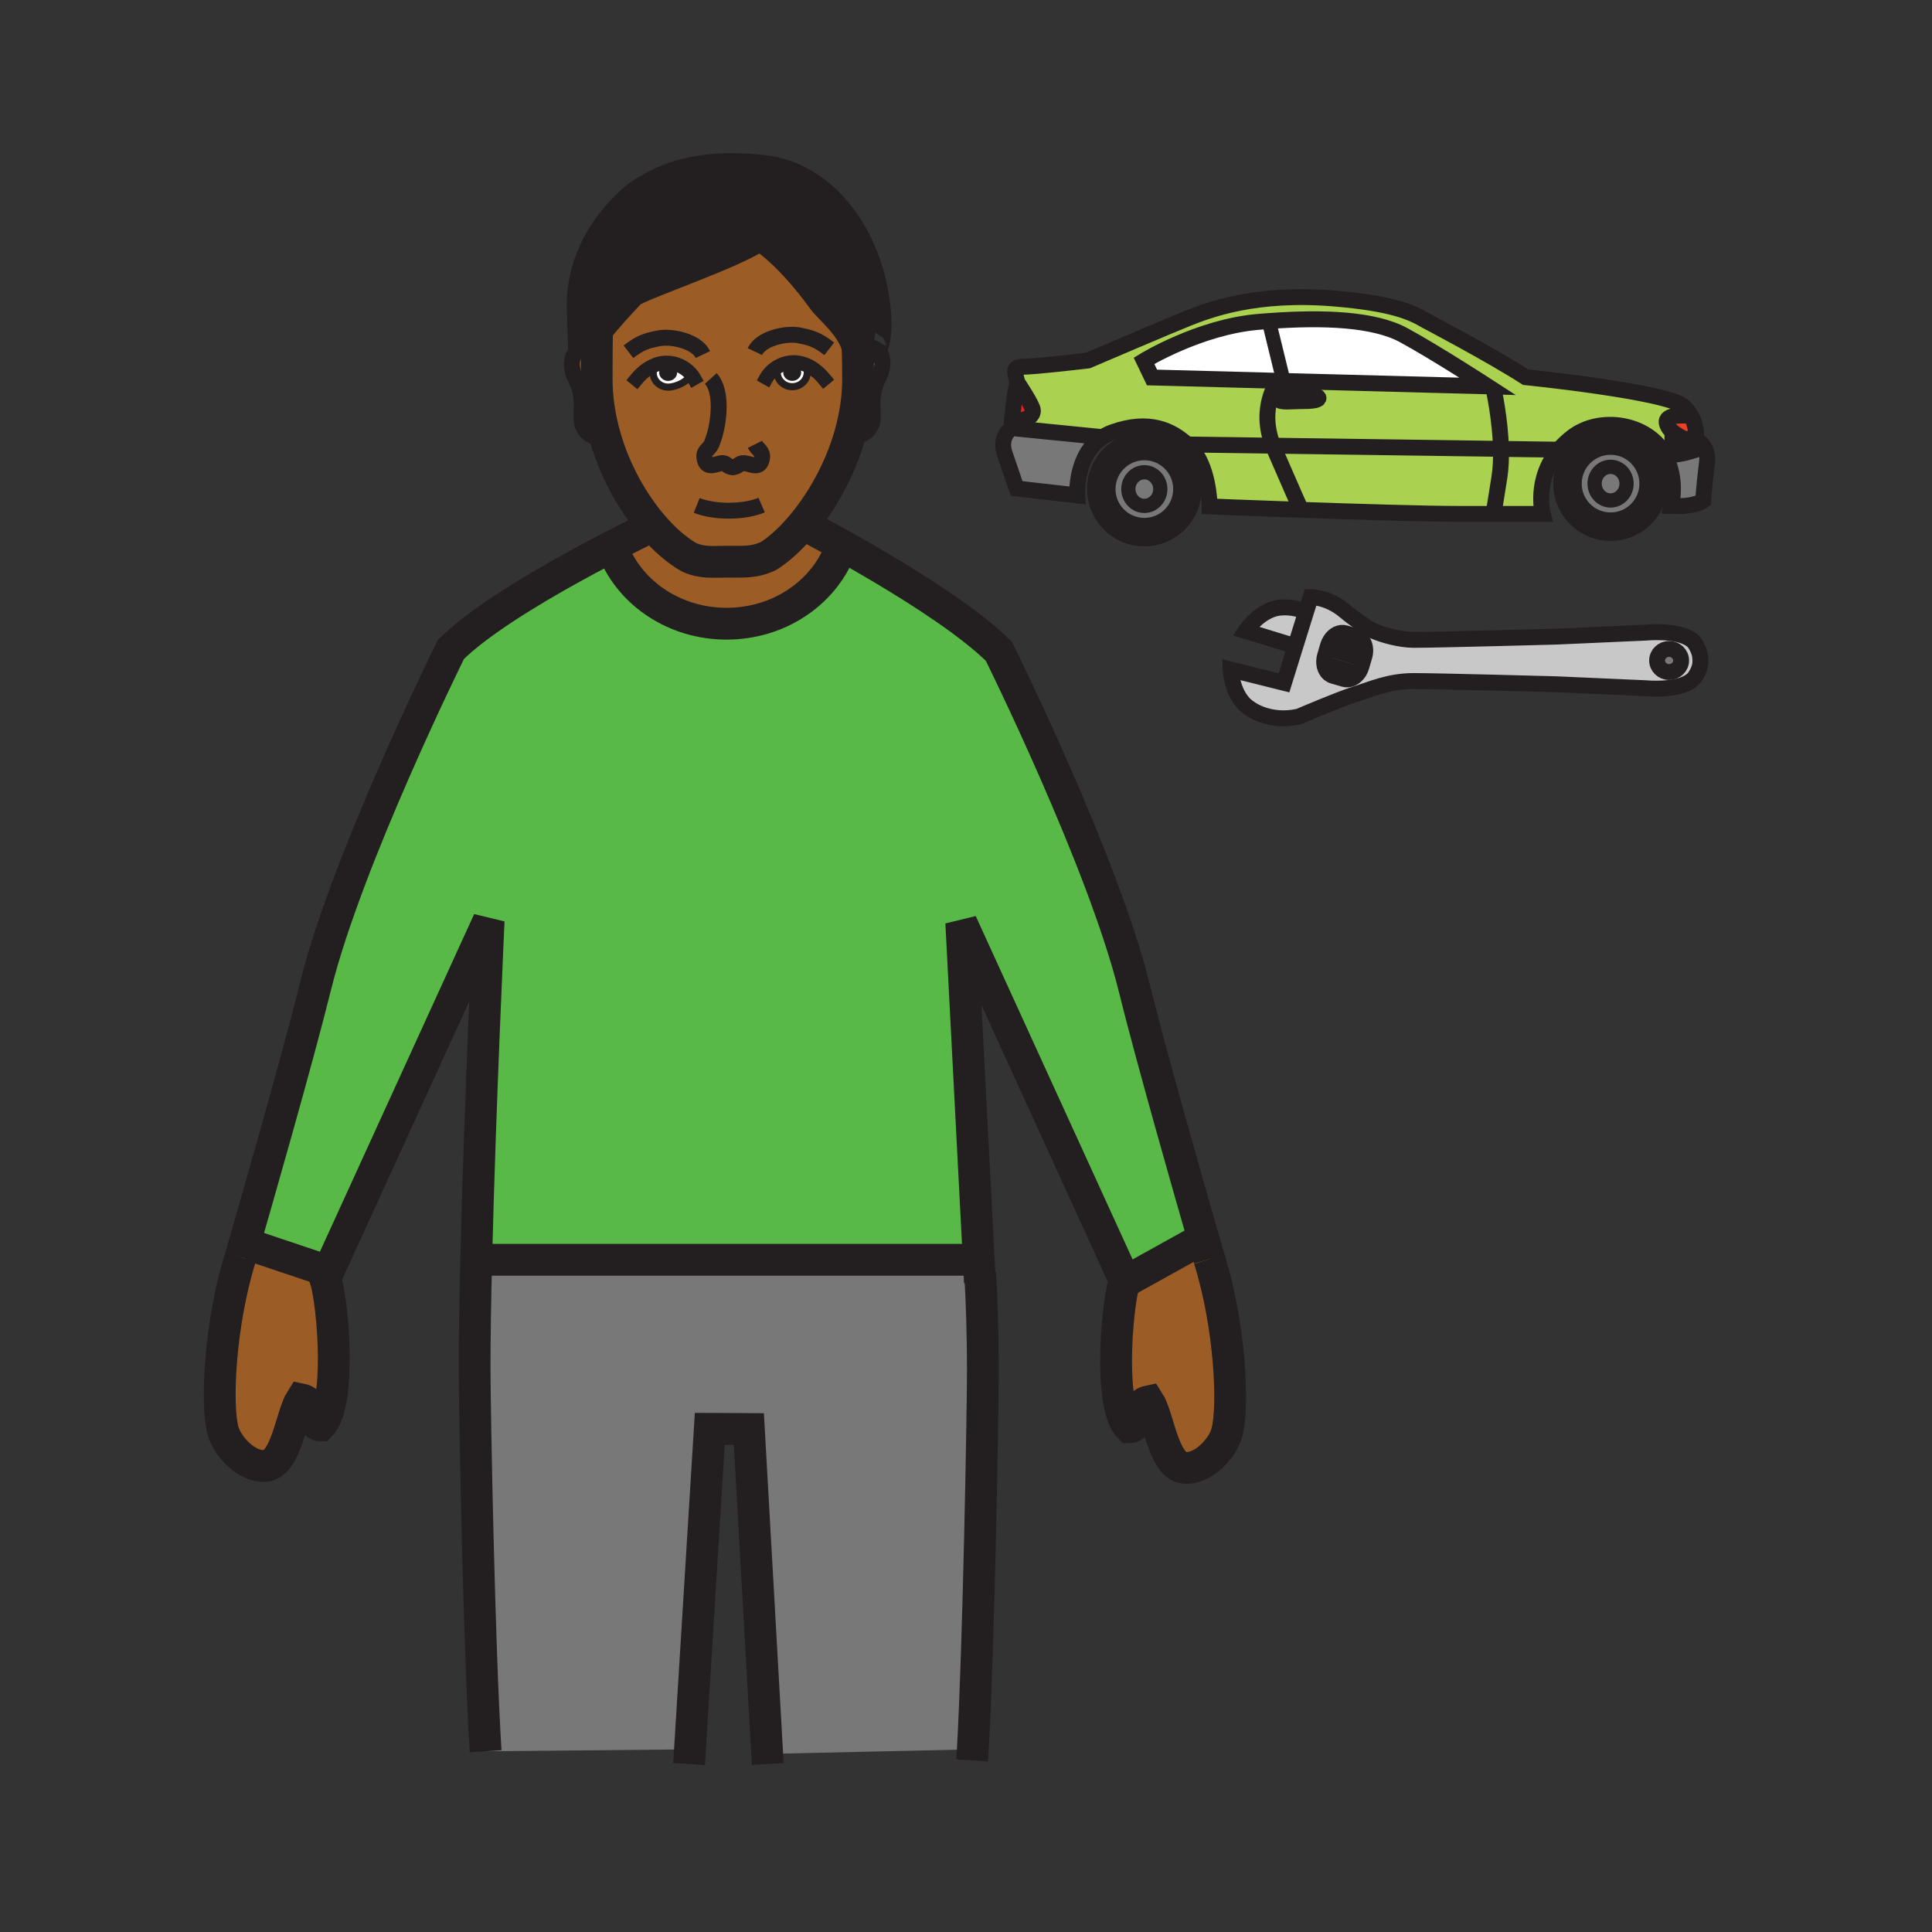 <?xml version="1.0" encoding="iso-8859-1"?>
<!-- Generator: Adobe Illustrator 12.0.1, SVG Export Plug-In . SVG Version: 6.00 Build 51448)  -->
<!DOCTYPE svg PUBLIC "-//W3C//DTD SVG 1.1//EN" "http://www.w3.org/Graphics/SVG/1.1/DTD/svg11.dtd">
<svg version="1.1" id="Layer_1" xmlns="http://www.w3.org/2000/svg" xmlns:xlink="http://www.w3.org/1999/xlink" width="850.394" height="850.394"
     viewBox="0 0 850.394 850.394" style="overflow:visible;enable-background:new 0 0 850.394 850.394;"
     xml:space="preserve">
<rect x="0" y="0" width="850.394" height="850.394" fill="#333333" stroke="none"/>
<g id="XMLID_1_">
	<g>
		<path style="fill:#797878;" d="M748.01,194.41c1.67,1.37,3.96,4.18,3.36,9.05c-1.5,11.98-1.66,16.88-1.66,16.88
			s-3.3,2.38-10.27,2.38l-3.86-0.05c2.62-12.54-1.811-21.22-4.32-24.91l1.391-0.18c4.01,0,7.479-0.55,11.05-1.65
			c1.189-0.37,2.399-0.79,3.63-1.28L748.01,194.41z"/>
        <path style="fill:#C8C8C8;" d="M570.17,284.45l4.75-15.26l1.99-6.38c0,0,7.46-0.16,14.87,6.03c4.529,3.78,10.319,7.78,12.87,8.9
			c4.069,1.77,11.6,3.9,17.64,3.9c10.94,0,62.81-1.43,62.81-1.43l39.341-1.75c0,0,13.779-1.38,19.93,3.08c0,0,1.51,0.7,3.149,4.42
			c0.74,1.69,0.891,3.3,0.9,4.26c0,0,0.33,2.25-0.85,4.95c-1.65,3.71-3.15,4.42-3.15,4.42c-6,4.72-20.02,3.35-20.02,3.35
			l-39.33-1.75c0,0-51.87-1.42-62.811-1.42c-10.95,0-18.72,3.65-25.85,5.87c-7.141,2.22-24.67,9.75-24.67,9.75
			c-13.09,3.01-21.65-3.57-21.65-3.57c-7.85-5-8.41-17.13-8.41-17.13l23.48,5.87L570.17,284.45z M585.65,281.77
			c-0.471,0.71-0.851,1.52-1.11,2.4l-0.64,2.19l-0.69,2.38c-0.21,0.74-0.33,1.46-0.36,2.18c-0.14,3.08,1.36,5.79,3.851,6.52
			l4.899,1.43c2.41,0.71,5.03-0.65,6.601-3.15c0.42-0.69,0.78-1.46,1.02-2.3l0.65-2.22l0.689-2.35c0.29-0.99,0.4-1.97,0.36-2.9
			c-0.11-2.78-1.55-5.13-3.85-5.79l-4.891-1.43C589.8,278.03,587.22,279.34,585.65,281.77z M739.96,290.73
			c0-2.81-2.37-5.08-5.29-5.08c-2.91,0-5.27,2.27-5.27,5.08c0,2.8,2.359,5.07,5.27,5.07C737.59,295.8,739.96,293.53,739.96,290.73z"
        />
        <path style="fill:#EF3E23;" d="M742.81,182.91v-2.12c4.83,6.15,3.601,12.58,3.601,12.58s0.71,0.32,1.6,1.04l-0.68,0.24
			c-1.23,0.49-2.44,0.91-3.63,1.28l-0.04-1.65c-2.66-1.12-7.71-3.63-9.26-6.22C731,182.39,739.11,182.92,742.81,182.91z"/>
        <path style="fill:#ABD150;" d="M743.66,194.28l0.04,1.65c-3.57,1.1-7.04,1.65-11.05,1.65l-1.391,0.18
			c-0.899-1.32-1.55-2.01-1.55-2.01c-9.05-10.03-26.55-11.76-37.43-3.55c-2.42,1.83-4.44,3.76-6.11,5.74l-25.5-0.36
			c-0.31-13.36-3.26-26.42-3.26-26.42l-2.561-1.1c0,0-23.01-14.92-36.949-22.51c-13.051-7.09-35.08-7.98-59.101-6.26
			c-1.66,0.12-3.319,0.25-5,0.39c-25.939,2.2-50.25,17.13-50.25,17.13l3.521,7.34l55.529,1.47c0,0-8.93,11.48-2.279,28.56
			l-37.761-0.53c-6.85-6.27-16.75-11.17-32.859-5.41c-1.63,0.59-3.09,1.32-4.4,2.18v-0.01l-40.189-4c0,0,0.12-1.4,0.319-3.45
			l1.511,0.15c5.51,0,7.71-2.2,7.71-4.41c0-2.2-7.021-12.61-7.021-12.61c-0.33-3.17-2.58-6.65,2.25-6.65
			c5.87,0,28.99-2.76,28.99-2.76s37.02-15.84,43.86-18.53c9.079-3.58,29.739-11.72,64.829-8.74c25.421,2.15,33.83,6.03,40.12,9.76
			c0,0,28.32,14.84,43.86,24.85c0,0,63.12,6.42,69.729,13.03c0.57,0.57,1.08,1.15,1.54,1.74v2.12c-3.699,0.01-11.81-0.52-8.409,5.15
			C735.95,190.65,741,193.16,743.66,194.28z"/>
        <path style="fill:#797878;" d="M734.67,285.65c2.92,0,5.29,2.27,5.29,5.08c0,2.8-2.37,5.07-5.29,5.07c-2.91,0-5.27-2.27-5.27-5.07
			C729.4,287.92,731.76,285.65,734.67,285.65z"/>
        <path style="fill:#797878;" d="M708.92,193.91c10.47,0,18.95,8.5,18.95,18.97c0,10.47-8.48,18.95-18.95,18.95
			c-10.479,0-18.97-8.48-18.97-18.95C689.95,202.41,698.44,193.91,708.92,193.91z M715.95,212.87c0-4.08-3.15-7.39-7.03-7.39
			c-3.89,0-7.04,3.31-7.04,7.39c0,4.09,3.15,7.41,7.04,7.41C712.8,220.28,715.95,216.96,715.95,212.87z"/>
        <path style="fill:#797878;" d="M708.92,205.48c3.88,0,7.03,3.31,7.03,7.39c0,4.09-3.15,7.41-7.03,7.41
			c-3.89,0-7.04-3.32-7.04-7.41C701.88,208.79,705.03,205.48,708.92,205.48z"/>
        <path style="fill:#ABD150;" d="M660.67,197.58l25.5,0.36c-11.12,13.14-7.1,28.27-7.1,28.27s-5.16,0-21.66,0c0,0,0,0,2.57-16.15
			C660.6,206.15,660.77,201.85,660.67,197.58z"/>
        <path style="fill:#ABD150;" d="M660.67,197.58c0.1,4.27-0.07,8.57-0.689,12.48c-2.57,16.15-2.57,16.15-2.57,16.15
			c-4.15,0-9.01,0-14.68,0c-14.99,0-45.11-0.93-70.091-1.8c0,0-4.04-8.97-11.75-26.83c-0.199-0.47-0.39-0.94-0.569-1.4
			L660.67,197.58z"/>
        <path style="fill:#ABD150;" d="M660.67,197.58l-100.35-1.4c-6.65-17.08,2.279-28.56,2.279-28.56l1.92,0.05l90.33,2.39l2.561,1.1
			C657.41,171.16,660.36,184.22,660.67,197.58z M574.06,176.53c5.69,0,6.83-0.96,6.101-1.7c-0.73-0.73-1.95-0.69-1.95-0.69
			s-10.71-0.87-12.54-0.87c-1.84,0-3.45,0.88-2.85,2.48C563.42,177.36,568.37,176.53,574.06,176.53z"/>
        <path style="fill:#FFFFFF;" d="M654.85,170.06l-90.33-2.39l0.04-1.52l-5.619-23l-0.141-1.86c24.021-1.72,46.05-0.83,59.101,6.26
			C631.84,155.14,654.85,170.06,654.85,170.06z"/>
        <path style="fill:#797878;" d="M600.92,285.95c0.04,0.93-0.07,1.91-0.36,2.9l-0.689,2.35l-1.82-0.53l-14.149-4.31l0.64-2.19
			c0.26-0.88,0.64-1.69,1.11-2.4l13.92,4.23L600.92,285.95z"/>
        <path style="fill:#797878;" d="M600.92,285.95l-1.35,0.05l-13.92-4.23c1.569-2.43,4.149-3.74,6.529-3.04l4.891,1.43
			C599.37,280.82,600.81,283.17,600.92,285.95z"/>
        <path style="fill:#797878;" d="M599.87,291.2l-0.65,2.22c-0.239,0.84-0.6,1.61-1.02,2.3l-1.21-0.5l-14.141-4.3
			c0.03-0.72,0.15-1.44,0.36-2.18l0.69-2.38l14.149,4.31L599.87,291.2z"/>
        <path style="fill:#797878;" d="M596.99,295.22l1.21,0.5c-1.57,2.5-4.19,3.86-6.601,3.15l-4.899-1.43
			c-2.49-0.73-3.99-3.44-3.851-6.52L596.99,295.22z"/>
        <path style="fill:#C8C8C8;" d="M574.92,269.19l-4.75,15.26l-21.9-6.72c0,0,6.75-10.11,16.051-10.33
			C564.32,267.4,568.98,266.88,574.92,269.19z"/>
        <path style="fill:#ABD150;" d="M560.89,197.58c7.71,17.86,11.75,26.83,11.75,26.83c-22.1-0.77-40.189-1.5-40.189-1.5
			c0-2.02-0.641-18.07-8.45-25.88c-0.46-0.46-0.94-0.92-1.44-1.38l37.761,0.53C560.5,196.64,560.69,197.11,560.89,197.58z"/>
        <path style="fill:#FFFFFF;" d="M558.94,143.15l5.619,23l-0.04,1.52l-1.92-0.05l-55.529-1.47l-3.521-7.34
			c0,0,24.311-14.93,50.25-17.13c1.681-0.14,3.34-0.27,5-0.39L558.94,143.15z"/>
        <path style="fill:#9C5C25;" d="M532.3,554.22c9.15,29.181,10.891,65.15,7.681,76.54c-1.87,6.74-10.591,16.25-18.811,15.28
			c-9.1-0.98-11.189-22.42-15.59-29.25c-6.88,1.43-3.35,11.46-8.43,11.46c-4.41-4.39-5.891-16.5-5.891-29.18
			c0-14.2,1.86-29.11,3.54-34.66L528,546l1.7-0.75C531.33,550.89,532.3,554.22,532.3,554.22z"/>
        <path style="fill:#58B947;" d="M529.7,545.25L528,546l-33.2,18.41c0.08-0.3,0.17-0.57,0.26-0.811l-71.95-157.49l7.68,148.24
			l-3.13,0.16H213.44l-3.83-0.02c1.62-66.29,5.47-149.24,5.47-149.24L144.56,559.6L110,548l-2.55-0.11
			c5.42-18.77,23.4-81.359,31.46-113.89c13.83-55.89,59.56-148.12,59.56-148.12c11.65-11.64,34.07-25.34,53.59-36.12
			c4.57-2.53,8.99-4.89,13.06-7.04l5.04,0.12c7.61,18.52,26.97,31.69,49.65,31.69c22.72,0,42.1-13.2,49.69-31.77l1.62-2.42
			c5.19,2.89,11.32,6.39,17.82,10.27c18.1,10.79,39.12,24.49,50.76,36.13c0,0,45.75,92.23,59.58,148.13
			C506.87,465.59,523.33,523.14,529.7,545.25z"/>
        <path style="fill:#797878;" d="M503.7,196.31c10.47,0,18.96,8.49,18.96,18.96s-8.49,18.96-18.96,18.96s-18.96-8.49-18.96-18.96
			S493.23,196.31,503.7,196.31z M510.73,215.27c0-4.09-3.15-7.4-7.03-7.4c-3.891,0-7.04,3.31-7.04,7.4c0,4.08,3.149,7.4,7.04,7.4
			C507.58,222.67,510.73,219.35,510.73,215.27z"/>
        <path style="fill:#797878;" d="M503.7,207.87c3.88,0,7.03,3.31,7.03,7.4c0,4.08-3.15,7.4-7.03,7.4c-3.891,0-7.04-3.32-7.04-7.4
			C496.66,211.18,499.81,207.87,503.7,207.87z"/>
        <path style="fill:#797878;" d="M485.3,192.41v0.01c-12.21,7.87-11.14,25.63-11.14,25.63l-26.67-3.03c0,0-2.931-8.44-5.32-15.6
			c-2.38-7.16,2.94-11.01,2.94-11.01L485.3,192.41z"/>
        <path style="fill:#ED1E29;" d="M454.65,180.7c0,2.21-2.2,4.41-7.71,4.41l-1.511-0.15c0.45-4.61,1.301-12.48,2.061-14.9
			c0.2-0.62,0.21-1.29,0.14-1.97C447.63,168.09,454.65,178.5,454.65,180.7z"/>
        <path style="fill:#797878;" d="M431.1,560.21l0.301-0.02c0.739,12.54,1.229,26.869,1.229,42.8c0,17.229-1.82,121.06-4.43,167.02
			L428,770l-90,2l-0.31,0.02L329.62,629l-17.2-0.08L303.7,770l-89.94,0.84c-2.84-44.02-4.86-150.46-4.86-168.649
			c0-13.44,0.27-29.971,0.71-47.7l3.83,0.02h214.22l3.13-0.16L431.1,560.21z"/>
        <path style="fill:#9C5C25;" d="M377.61,153.43l0.63-0.14c1.45-0.52,3.08-0.69,4.86-0.41c0.04,0.01,0.09,0.01,0.13,0.03
			c0.07,0.09,0.15,0.1,0.25,0.05c6.34,1.29,5.43,8.66,3.61,12.38c-4.52,9.22-2.45,12.61-3.02,19.65c-0.23,2.67-3.28,7.87-9.64,6.65
			l-0.35-0.1c2.28-7.93,3.62-16.27,3.62-24.76c0-4.78-0.06-8.11-0.21-13.89C377.53,153.07,377.57,153.25,377.61,153.43z"/>
        <path style="fill:#231F20;" d="M377.49,152.89c-2.32-9.37-12.49-17.35-15.1-20.95c-14.08-19.45-24.74-26.73-27.31-28.32
			c-0.4-0.24-0.6-0.35-0.6-0.35c-0.02,0.02-0.05,0.03-0.07,0.05c-11.82,8.26-51.79,21.44-56.87,25.17c0,0-9.07,9.35-15.34,17.39
			c-2.27,2.89-4.17,5.61-5.16,7.67l-0.59-19.17c0-30.58,24.96-48.33,24.96-48.33c2.88-1.96,4.82-2.95,4.82-2.95
			c12.73-7.58,29.2-10.25,50.19-7.8c25.36,2.96,44.81,28.21,48.52,59.65c1.37,11.43-0.58,17.53-1.46,18.01
			c-0.08-0.03-0.17-0.04-0.25-0.05c-0.04-0.02-0.09-0.02-0.13-0.03c-1.78-0.28-3.41-0.11-4.86,0.41l-0.63,0.14
			C377.57,153.25,377.53,153.07,377.49,152.89z"/>
        <path style="fill:#FFEEC8;"
              d="M383.23,152.91c0.08,0.01,0.17,0.02,0.25,0.05C383.38,153.01,383.3,153,383.23,152.91z"/>
        <path style="fill:#9C5C25;" d="M287.33,231.5c-8.67-10.08-16.6-23.89-21.02-39.36c-2.32-8.09-3.68-16.65-3.68-25.36
			c0-2.88,0-7.93,0.04-12.81c0.03-2.73,0.07-5.41,0.12-7.63l-0.59-0.46c6.27-8.04,15.34-17.39,15.34-17.39
			c5.08-3.73,45.05-16.91,56.87-25.17c0.13,0.12,0.37,0.22,0.67,0.3c2.57,1.59,13.23,8.87,27.31,28.32
			c2.61,3.6,12.78,11.58,15.1,20.95c0.15,5.78,0.21,9.11,0.21,13.89c0,8.49-1.34,16.83-3.62,24.76c-4.55,15.9-12.86,30.1-21.6,40.34
			c-4.74,5.54-9.61,9.93-14.08,12.78c-6.25,3.01-11.01,2.58-18.23,2.58c-6.68,0-10.96,0.67-16.83-1.93
			C298.15,242.4,292.6,237.64,287.33,231.5z M303.96,164.42c-2.5-2.81-6.37-4.65-10.13-4.73c-2.42-0.06-4.67,0.51-6.72,1.53
			l0.51,1.08c-0.17,0.49-0.11,0.93-0.11,1.79c0,3.49,2.96,6.31,6.61,6.31C297.62,170.4,303.5,167.72,303.96,164.42z M322.73,205.67
			c-0.09,0.02-0.18,0.04-0.28,0.05l0.56-0.04C322.91,205.68,322.82,205.68,322.73,205.67z M355.62,160.97
			c-2.02-0.98-4.24-1.53-6.61-1.48c-3.16,0.08-6.41,1.38-8.85,3.48l1.88,0.01c0.01,0.21,0.08,0.43,0.08,0.92
			c0,3.48,2.96,6.31,6.61,6.31c3.64,0,6.6-2.83,6.6-6.31c0-0.95,0.07-1.39-0.17-1.95L355.62,160.97z"/>
        <path style="fill:#9C5C25;" d="M371.12,240.34l-1.62,2.42c-7.59,18.57-26.97,31.77-49.69,31.77c-22.68,0-42.04-13.17-49.65-31.69
			l-5.04-0.12c11.02-5.79,19.59-9.96,22.21-11.22c5.27,6.14,10.82,10.9,16.01,13.81c5.87,2.6,10.15,1.93,16.83,1.93
			c7.22,0,11.98,0.43,18.23-2.58c4.47-2.85,9.34-7.24,14.08-12.78l3.16,0.06C355.64,231.94,361.88,235.17,371.12,240.34z"/>
        <path style="fill:#FFFFFF;" d="M355.62,160.97l-0.46,0.98c0.24,0.56,0.17,1,0.17,1.95c0,3.48-2.96,6.31-6.6,6.31
			c-3.65,0-6.61-2.83-6.61-6.31c0-0.49-0.07-0.71-0.08-0.92l-1.88-0.01c2.44-2.1,5.69-3.4,8.85-3.48
			C351.38,159.44,353.6,159.99,355.62,160.97z M348.69,166.08c1.32,0,2.39-0.95,2.39-2.12c0-1.18-1.07-2.13-2.39-2.13
			s-2.38,0.95-2.38,2.13C346.31,165.13,347.37,166.08,348.69,166.08z"/>
        <path style="fill:#231F20;" d="M351.08,163.96c0,1.17-1.07,2.12-2.39,2.12s-2.38-0.95-2.38-2.12c0-1.18,1.06-2.13,2.38-2.13
			S351.08,162.78,351.08,163.96z"/>
        <path style="fill:#FFFFFF;" d="M293.83,159.69c3.76,0.08,7.63,1.92,10.13,4.73c-0.46,3.3-6.34,5.98-9.84,5.98
			c-3.65,0-6.61-2.82-6.61-6.31c0-0.86-0.06-1.3,0.11-1.79l-0.51-1.08C289.16,160.2,291.41,159.63,293.83,159.69z M294.1,166.1
			c1.31,0,2.38-0.96,2.38-2.13c0-1.18-1.07-2.13-2.38-2.13c-1.32,0-2.39,0.95-2.39,2.13C291.71,165.14,292.78,166.1,294.1,166.1z"/>
        <path style="fill:#231F20;" d="M296.48,163.97c0,1.17-1.07,2.13-2.38,2.13c-1.32,0-2.39-0.96-2.39-2.13
			c0-1.18,1.07-2.13,2.39-2.13C295.41,161.84,296.48,162.79,296.48,163.97z"/>
        <path style="fill:#9C5C25;" d="M266.31,192.14l-0.6,0.17c-6.36,1.21-9.41-3.98-9.63-6.65c-0.58-7.04,1.49-10.43-3.03-19.65
			c-1.86-3.79-2.77-11.38,3.99-12.46c1.78-0.29,3.41-0.11,4.86,0.41l0.77,0.01c-0.04,4.88-0.04,9.93-0.04,12.81
			C262.63,175.49,263.99,184.05,266.31,192.14z"/>
        <path style="fill:#9C5C25;" d="M144.56,559.6l-1.43,3.131c1.74,4.77,3.79,20.5,3.79,35.449c0,12.69-1.48,24.82-5.89,29.221
			c-5.05,0-1.55-10.061-8.45-11.46c-4.38,6.819-6.47,28.25-15.57,29.25c-8.2,0.979-16.93-8.57-18.81-15.28
			c-3.2-11.41-1.49-47.36,7.67-76.57c0,0,0.57-1.97,1.58-5.45L110,548L144.56,559.6z"/>
	</g>
    <g>
		<path style="fill:none;stroke:#231F20;stroke-width:14;" d="M105.87,553.34c0,0,0.57-1.97,1.58-5.45
			c5.42-18.77,23.4-81.359,31.46-113.89c13.83-55.89,59.56-148.12,59.56-148.12c11.65-11.64,34.07-25.34,53.59-36.12
			c4.57-2.53,8.99-4.89,13.06-7.04c11.02-5.79,19.59-9.96,22.21-11.22c0.55-0.26,0.84-0.4,0.84-0.4"/>
        <path style="fill:none;stroke:#231F20;stroke-width:14;" d="M213.76,770.84c-2.84-44.02-4.86-150.46-4.86-168.649
			c0-13.44,0.27-29.971,0.71-47.7c1.62-66.29,5.47-149.24,5.47-149.24L144.56,559.6l-1.43,3.131c1.74,4.77,3.79,20.5,3.79,35.449
			c0,12.69-1.48,24.82-5.89,29.221c-5.05,0-1.55-10.061-8.45-11.46c-4.38,6.819-6.47,28.25-15.57,29.25
			c-8.2,0.979-16.93-8.57-18.81-15.28c-3.2-11.41-1.49-47.36,7.67-76.57"/>
        <path style="fill:none;stroke:#231F20;stroke-width:14;" d="M532.3,554.22c0,0-0.97-3.33-2.6-8.97
			c-6.37-22.11-22.83-79.66-30.42-110.38c-13.83-55.9-59.58-148.13-59.58-148.13c-11.641-11.64-32.66-25.34-50.76-36.13
			c-6.5-3.88-12.63-7.38-17.82-10.27c-9.24-5.17-15.48-8.4-15.48-8.4"/>
        <path style="fill:none;stroke:#231F20;stroke-width:14;" d="M431.32,564.52l-0.221-4.31l-0.31-5.86l-7.68-148.24l71.95,157.49
			c-0.09,0.24-0.18,0.511-0.26,0.811c-1.68,5.55-3.54,20.46-3.54,34.66c0,12.68,1.48,24.79,5.891,29.18
			c5.08,0,1.55-10.03,8.43-11.46c4.4,6.83,6.49,28.27,15.59,29.25c8.22,0.97,16.94-8.54,18.811-15.28
			c3.21-11.39,1.47-47.359-7.681-76.54"/>
        <path style="fill:none;stroke:#231F20;stroke-width:14;" d="M427.91,774.88c0.1-1.54,0.2-3.16,0.29-4.87
			c2.609-45.96,4.43-149.79,4.43-167.02c0-15.931-0.49-30.26-1.229-42.8"/>
        <polyline style="fill:none;stroke:#231F20;stroke-width:14;" points="337.94,776.46 337.69,772.02 329.62,629 312.42,628.92 
			303.7,770 303.3,776.46 		"/>
        <line style="fill:none;stroke:#231F20;stroke-width:14;" x1="213.44" y1="554.51" x2="427.66" y2="554.51"/>
        <path style="fill:none;stroke:#231F20;stroke-width:6.274;stroke-linecap:square;stroke-miterlimit:10;" d="M280.13,166.93
			c1.95-2.37,4.3-4.41,6.98-5.71c2.05-1.02,4.3-1.59,6.72-1.53c3.76,0.08,7.63,1.92,10.13,4.73c0.57,0.63,1.07,1.32,1.48,2.04"/>
        <path style="fill:none;stroke:#231F20;stroke-width:3.137;stroke-linecap:square;stroke-miterlimit:10;" d="M304,164
			c0,0.14-0.01,0.28-0.04,0.42c-0.46,3.3-6.34,5.98-9.84,5.98c-3.65,0-6.61-2.82-6.61-6.31c0-0.86-0.06-1.3,0.11-1.79"/>
        <path style="fill:none;stroke:#231F20;stroke-width:6.274;stroke-linecap:square;stroke-miterlimit:10;" d="M362.72,166.74
			c-1.98-2.39-4.37-4.46-7.1-5.77c-2.02-0.98-4.24-1.53-6.61-1.48c-3.16,0.08-6.41,1.38-8.85,3.48c-1.11,0.95-2.06,2.07-2.76,3.3"/>
        <path style="fill:none;stroke:#231F20;stroke-width:3.137;stroke-linecap:square;stroke-miterlimit:10;" d="M342.04,162.98
			c0.01,0.21,0.08,0.43,0.08,0.92c0,3.48,2.96,6.31,6.61,6.31c3.64,0,6.6-2.83,6.6-6.31c0-0.95,0.07-1.39-0.17-1.95"/>
        <path style="fill:none;stroke:#231F20;stroke-width:7;" d="M261.9,153.96c-1.45-0.52-3.08-0.7-4.86-0.41
			c-6.76,1.08-5.85,8.67-3.99,12.46c4.52,9.22,2.45,12.61,3.03,19.65c0.22,2.67,3.27,7.86,9.63,6.65"/>
        <path style="fill:none;stroke:#231F20;stroke-width:7;" d="M378.24,153.29c1.45-0.52,3.08-0.69,4.86-0.41
			c0.04,0.01,0.09,0.01,0.13,0.03c0.08,0.01,0.17,0.02,0.25,0.05c6.34,1.29,5.43,8.66,3.61,12.38c-4.52,9.22-2.45,12.61-3.02,19.65
			c-0.23,2.67-3.28,7.87-9.64,6.65"/>
        <path style="fill:none;stroke:#231F20;stroke-width:7;" d="M306.67,222.46c8.32,3.32,21.51,2.93,28.58-0.16"/>
        <path style="fill:none;stroke:#231F20;stroke-width:14;" d="M377.47,152.16c0.01,0.25,0.01,0.49,0.02,0.73
			c0.15,5.78,0.21,9.11,0.21,13.89c0,8.49-1.34,16.83-3.62,24.76c-4.55,15.9-12.86,30.1-21.6,40.34
			c-4.74,5.54-9.61,9.93-14.08,12.78c-6.25,3.01-11.01,2.58-18.23,2.58c-6.68,0-10.96,0.67-16.83-1.93
			c-5.19-2.91-10.74-7.67-16.01-13.81c-8.67-10.08-16.6-23.89-21.02-39.36c-2.32-8.09-3.68-16.65-3.68-25.36
			c0-2.88,0-7.93,0.04-12.81c0.03-2.73,0.07-5.41,0.12-7.63"/>
        <path style="fill:none;stroke:#231F20;stroke-width:7;" d="M322.73,205.67c3.12-0.59,2.57-2.44,5.93-1.63
			c2.92,0.71,6.01,2.17,6.74-2.39c0.5-3.13-1.86-3.55-3.11-6.07"/>
        <path style="fill:none;stroke:#231F20;stroke-width:7;" d="M322.73,205.67c0.09,0.01,0.18,0.01,0.28,0.01l-0.56,0.04
			C322.55,205.71,322.64,205.69,322.73,205.67z"/>
        <path style="fill:none;stroke:#231F20;stroke-width:7;" d="M312.85,166.59c5.23,5.74,3.64,19.21,1.31,26.23l-0.99,2.73
			c-1.25,2.52-3.61,2.93-3.1,6.07c0.72,4.55,3.81,3.1,6.72,2.39c3.38-0.81,2.6,1.54,5.94,1.66"/>
        <path style="fill:none;stroke:#231F20;stroke-width:3.137;" d="M296.48,163.97c0,1.17-1.07,2.13-2.38,2.13
			c-1.32,0-2.39-0.96-2.39-2.13c0-1.18,1.07-2.13,2.39-2.13C295.41,161.84,296.48,162.79,296.48,163.97z"/>
        <path style="fill:none;stroke:#231F20;stroke-width:3.137;" d="M351.08,163.96c0,1.17-1.07,2.12-2.39,2.12s-2.38-0.95-2.38-2.12
			c0-1.18,1.06-2.13,2.38-2.13S351.08,162.78,351.08,163.96z"/>
        <path style="fill:none;stroke:#231F20;stroke-width:7;" d="M309.39,156.06c-2.82-5.94-13.85-8.25-19.44-7.14
			c-5.25,1.05-7.85,1.68-13.33,5.92"/>
        <path style="fill:none;stroke:#231F20;stroke-width:7;" d="M332.25,154.76c2.82-5.94,13.85-8.25,19.43-7.14
			c5.25,1.05,7.86,1.68,13.32,5.93"/>
        <path style="fill:none;stroke:#231F20;stroke-width:14;" d="M383.21,150.87c-0.19,1.15-0.15,1.83,0.02,2.04
			c0.07,0.09,0.15,0.1,0.25,0.05c0.88-0.48,2.83-6.58,1.46-18.01c-3.71-31.44-23.16-56.69-48.52-59.65
			c-20.99-2.45-37.46,0.22-50.19,7.8c0,0-1.94,0.99-4.82,2.95c0,0-24.96,17.75-24.96,48.33l0.59,19.17
			c0.99-2.06,2.89-4.78,5.16-7.67c6.27-8.04,15.34-17.39,15.34-17.39c5.08-3.73,45.05-16.91,56.87-25.17
			c0.02-0.02,0.05-0.03,0.07-0.05c0,0,0.2,0.11,0.6,0.35c2.57,1.59,13.23,8.87,27.31,28.32c2.61,3.6,12.78,11.58,15.1,20.95
			c0.04,0.18,0.08,0.36,0.12,0.54c0.17,0.81,0.29,1.62,0.33,2.45"/>
        <path style="fill:none;stroke:#231F20;stroke-width:12.548;" d="M339.1,104.15c-0.6,0.01-2.82-0.17-4.02-0.53
			c-0.3-0.08-0.54-0.18-0.67-0.3c-0.05-0.03-0.08-0.08-0.1-0.12c3.63-3.54,6.5-9.31,6.5-15.16"/>
        <polyline style="fill:none;stroke:#231F20;stroke-width:14;"
                  points="110,548 144.56,559.6 146.64,560.3 		"/>
        <polyline style="fill:none;stroke:#231F20;stroke-width:14;"
                  points="528,546 494.8,564.41 493.57,565.09 		"/>
        <path style="fill:none;stroke:#231F20;stroke-width:14;" d="M369.5,242.76c-7.59,18.57-26.97,31.77-49.69,31.77
			c-22.68,0-42.04-13.17-49.65-31.69"/>
        <path style="fill:none;stroke:#231F20;stroke-width:7;" d="M574.92,269.19l1.99-6.38c0,0,7.46-0.16,14.87,6.03
			c4.529,3.78,10.319,7.78,12.87,8.9c4.069,1.77,11.6,3.9,17.64,3.9c10.94,0,62.81-1.43,62.81-1.43l39.341-1.75
			c0,0,13.779-1.38,19.93,3.08c0,0,1.51,0.7,3.149,4.42c0.74,1.69,0.891,3.3,0.9,4.26c0,0,0.33,2.25-0.85,4.95
			c-1.65,3.71-3.15,4.42-3.15,4.42c-6,4.72-20.02,3.35-20.02,3.35l-39.33-1.75c0,0-51.87-1.42-62.811-1.42
			c-10.95,0-18.72,3.65-25.85,5.87c-7.141,2.22-24.67,9.75-24.67,9.75c-13.09,3.01-21.65-3.57-21.65-3.57
			c-7.85-5-8.41-17.13-8.41-17.13l23.48,5.87l5.01-16.11L574.92,269.19z"/>
        <path style="fill:none;stroke:#231F20;stroke-width:7;" d="M571.41,284.83l-1.24-0.38l-21.9-6.72c0,0,6.75-10.11,16.051-10.33
			c0,0,4.66-0.52,10.6,1.79"/>
        <path style="fill:none;stroke:#231F20;stroke-width:7;" d="M734.67,285.65c2.92,0,5.29,2.27,5.29,5.08c0,2.8-2.37,5.07-5.29,5.07
			c-2.91,0-5.27-2.27-5.27-5.07C729.4,287.92,731.76,285.65,734.67,285.65z"/>
        <path style="fill:none;stroke:#231F20;stroke-width:7;" d="M585.65,281.77c1.569-2.43,4.149-3.74,6.529-3.04l4.891,1.43
			c2.3,0.66,3.739,3.01,3.85,5.79c0.04,0.93-0.07,1.91-0.36,2.9l-0.689,2.35l-0.65,2.22c-0.239,0.84-0.6,1.61-1.02,2.3
			c-1.57,2.5-4.19,3.86-6.601,3.15l-4.899-1.43c-2.49-0.73-3.99-3.44-3.851-6.52c0.03-0.72,0.15-1.44,0.36-2.18l0.69-2.38l0.64-2.19
			C584.8,283.29,585.18,282.48,585.65,281.77z"/>
        <polyline style="fill:none;stroke:#231F20;stroke-width:4.706;"
                  points="582.39,290.78 582.85,290.92 596.99,295.22 		"/>
        <polyline style="fill:none;stroke:#231F20;stroke-width:4.706;"
                  points="583.43,286.22 583.9,286.36 598.05,290.67 		"/>
        <polyline style="fill:none;stroke:#231F20;stroke-width:7;"
                  points="584.96,281.56 585.65,281.77 599.57,286 		"/>
        <path style="fill:none;stroke:#231F20;stroke-width:7;" d="M445.11,188.41c0,0-5.32,3.85-2.94,11.01
			c2.39,7.16,5.32,15.6,5.32,15.6l26.67,3.03c0,0-1.07-17.76,11.14-25.63c1.311-0.86,2.771-1.59,4.4-2.18
			c16.109-5.76,26.01-0.86,32.859,5.41c0.5,0.46,0.98,0.92,1.44,1.38c7.81,7.81,8.45,23.86,8.45,25.88c0,0,18.09,0.73,40.189,1.5
			c24.98,0.87,55.101,1.8,70.091,1.8c5.67,0,10.529,0,14.68,0c16.5,0,21.66,0,21.66,0s-4.021-15.13,7.1-28.27
			c1.67-1.98,3.69-3.91,6.11-5.74c10.88-8.21,28.38-6.48,37.43,3.55c0,0,0.65,0.69,1.55,2.01c2.51,3.69,6.94,12.37,4.32,24.91
			l3.86,0.05c6.97,0,10.27-2.38,10.27-2.38s0.16-4.9,1.66-16.88c0.6-4.87-1.69-7.68-3.36-9.05c-0.89-0.72-1.6-1.04-1.6-1.04
			s1.229-6.43-3.601-12.58c-0.46-0.59-0.97-1.17-1.54-1.74c-6.609-6.61-69.729-13.03-69.729-13.03
			c-15.54-10.01-43.86-24.85-43.86-24.85c-6.29-3.73-14.699-7.61-40.12-9.76c-35.09-2.98-55.75,5.16-64.829,8.74
			c-6.841,2.69-43.86,18.53-43.86,18.53s-23.12,2.76-28.99,2.76c-4.83,0-2.58,3.48-2.25,6.65c0.07,0.68,0.061,1.35-0.14,1.97
			c-0.76,2.42-1.61,10.29-2.061,14.9C445.23,187.01,445.11,188.41,445.11,188.41l40.189,4"/>
        <circle style="fill:none;stroke:#231F20;stroke-width:12.548;" cx="503.7" cy="215.27" r="18.96"/>
        <path style="fill:none;stroke:#231F20;stroke-width:6.274;" d="M510.73,215.27c0,4.08-3.15,7.4-7.03,7.4
			c-3.891,0-7.04-3.32-7.04-7.4c0-4.09,3.149-7.4,7.04-7.4C507.58,207.87,510.73,211.18,510.73,215.27z"/>
        <path style="fill:none;stroke:#231F20;stroke-width:12.548;" d="M727.87,212.88c0,10.47-8.48,18.95-18.95,18.95
			c-10.479,0-18.97-8.48-18.97-18.95c0-10.47,8.49-18.97,18.97-18.97C719.39,193.91,727.87,202.41,727.87,212.88z"/>
        <path style="fill:none;stroke:#231F20;stroke-width:6.274;" d="M715.95,212.87c0,4.09-3.15,7.41-7.03,7.41
			c-3.89,0-7.04-3.32-7.04-7.41c0-4.08,3.15-7.39,7.04-7.39C712.8,205.48,715.95,208.79,715.95,212.87z"/>
        <path style="fill:none;stroke:#231F20;stroke-width:7;" d="M447.63,168.09c0,0,7.021,10.41,7.021,12.61c0,2.21-2.2,4.41-7.71,4.41
			"/>
        <path style="fill:none;stroke:#231F20;stroke-width:7;" d="M654.85,170.06l-90.33-2.39l-1.92-0.05l-55.529-1.47l-3.521-7.34
			c0,0,24.311-14.93,50.25-17.13c1.681-0.14,3.34-0.27,5-0.39c24.021-1.72,46.05-0.83,59.101,6.26
			C631.84,155.14,654.85,170.06,654.85,170.06z"/>
        <line style="fill:none;stroke:#231F20;stroke-width:6.274;" x1="558.94" y1="143.15" x2="564.56" y2="166.15"/>
        <path style="fill:none;stroke:#231F20;stroke-width:7;" d="M562.6,167.62c0,0-8.93,11.48-2.279,28.56
			c0.18,0.46,0.37,0.93,0.569,1.4c7.71,17.86,11.75,26.83,11.75,26.83"/>
        <path style="fill:none;stroke:#231F20;stroke-width:7;" d="M657.41,171.16c0,0,2.95,13.06,3.26,26.42
			c0.1,4.27-0.07,8.57-0.689,12.48c-2.57,16.15-2.57,16.15-2.57,16.15"/>
        <polyline style="fill:none;stroke:#231F20;stroke-width:7;" points="522.56,195.65 560.32,196.18 660.67,197.58 686.17,197.94 		
			"/>
        <path style="fill:none;stroke:#231F20;stroke-width:12.548;" d="M732.65,197.58c4.01,0,7.479-0.55,11.05-1.65
			c1.189-0.37,2.399-0.79,3.63-1.28"/>
        <path style="fill:none;stroke:#231F20;stroke-width:7;" d="M742.92,182.91c-0.04,0-0.07,0-0.11,0
			c-3.699,0.01-11.81-0.52-8.409,5.15c1.55,2.59,6.6,5.1,9.26,6.22"/>
        <path style="fill:none;stroke:#231F20;stroke-width:7;" d="M578.21,174.14c0,0-10.71-0.87-12.54-0.87c-1.84,0-3.45,0.88-2.85,2.48
			c0.6,1.61,5.55,0.78,11.239,0.78c5.69,0,6.83-0.96,6.101-1.7C579.43,174.1,578.21,174.14,578.21,174.14z"/>
	</g>
</g>
    <rect style="fill:none;" width="850.394" height="850.394"/>
</svg>
